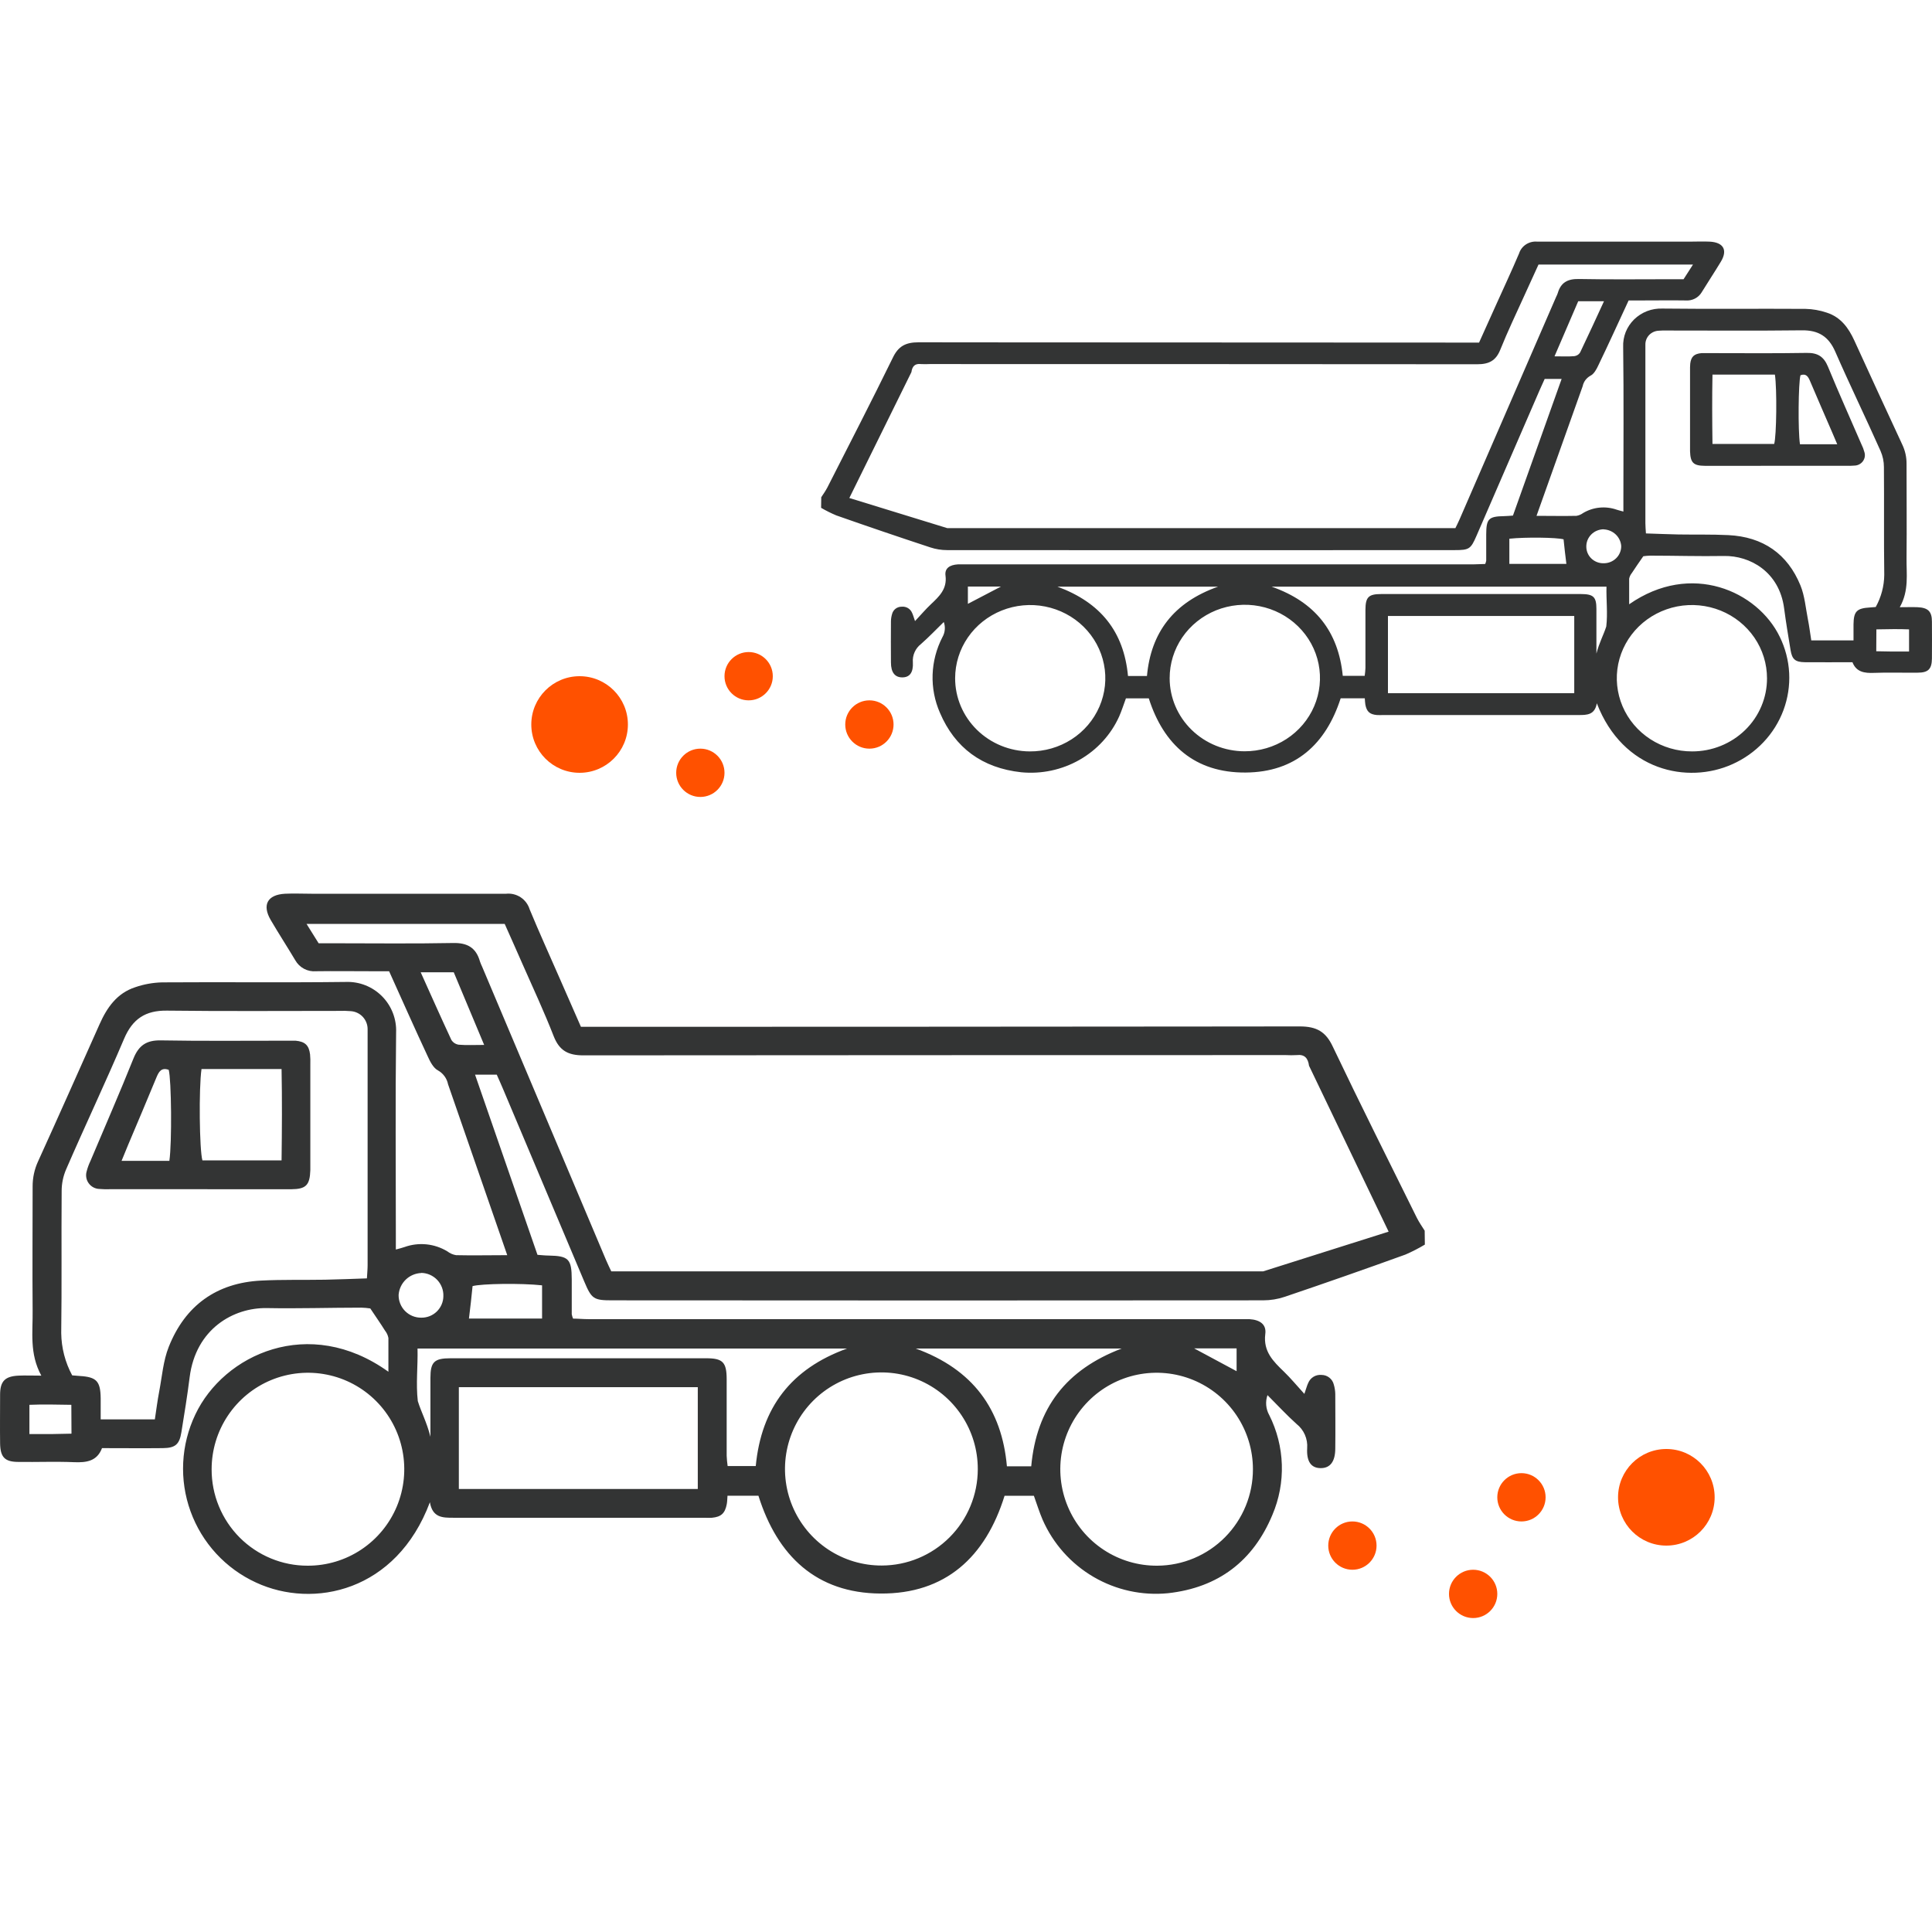 <svg width="80" height="80" viewBox="0 0 80 80" fill="none" xmlns="http://www.w3.org/2000/svg">
<path d="M59 51.536C58.741 51.691 58.473 51.829 58.196 51.949C56.535 52.55 54.87 53.132 53.202 53.697C52.912 53.795 52.608 53.844 52.302 53.844C43.317 53.852 34.332 53.852 25.346 53.844C24.582 53.844 24.497 53.787 24.193 53.066L20.836 45.107C20.755 44.914 20.669 44.724 20.57 44.5H19.671C20.543 47.023 21.396 49.48 22.256 51.96C22.421 51.971 22.57 51.989 22.722 51.99C23.546 52.005 23.672 52.133 23.675 52.98C23.675 53.461 23.675 53.942 23.675 54.421C23.687 54.483 23.705 54.543 23.729 54.601C23.923 54.601 24.145 54.623 24.366 54.623H51.27C51.425 54.623 51.577 54.623 51.73 54.623C52.164 54.648 52.45 54.834 52.392 55.245C52.304 55.965 52.725 56.373 53.169 56.801C53.445 57.068 53.689 57.365 54.011 57.718C54.089 57.495 54.118 57.374 54.17 57.266C54.214 57.159 54.291 57.068 54.391 57.008C54.49 56.948 54.606 56.922 54.722 56.933C54.839 56.933 54.952 56.972 55.044 57.044C55.136 57.115 55.201 57.216 55.229 57.329C55.268 57.458 55.288 57.591 55.291 57.726C55.291 58.475 55.301 59.225 55.291 59.974C55.291 60.528 55.076 60.792 54.69 60.792C54.303 60.792 54.096 60.537 54.127 59.967C54.142 59.777 54.109 59.586 54.033 59.411C53.957 59.237 53.839 59.084 53.689 58.965C53.279 58.596 52.903 58.189 52.484 57.769C52.437 57.904 52.419 58.047 52.431 58.189C52.444 58.332 52.486 58.47 52.556 58.594C52.877 59.232 53.055 59.932 53.078 60.646C53.101 61.36 52.967 62.071 52.687 62.728C51.892 64.638 50.448 65.739 48.37 65.971C47.293 66.078 46.211 65.841 45.277 65.294C44.343 64.747 43.606 63.918 43.171 62.926C43.036 62.611 42.935 62.283 42.811 61.937H41.597C40.81 64.47 39.15 66.005 36.455 65.985C33.812 65.967 32.191 64.436 31.405 61.935H30.124C30.114 62.063 30.114 62.175 30.094 62.283C30.022 62.663 29.86 62.812 29.48 62.847C29.367 62.856 29.25 62.847 29.135 62.847C25.678 62.847 22.223 62.847 18.767 62.847C18.33 62.847 17.909 62.847 17.801 62.205C16.414 65.908 12.976 66.629 10.605 65.531C9.98 65.245 9.418 64.837 8.951 64.33C8.485 63.824 8.124 63.229 7.89 62.582C7.655 61.934 7.552 61.246 7.586 60.558C7.62 59.87 7.79 59.196 8.087 58.574C9.262 56.088 12.793 54.441 16.083 56.801C16.083 56.306 16.083 55.855 16.083 55.403C16.062 55.292 16.014 55.187 15.943 55.099C15.763 54.81 15.565 54.529 15.333 54.18C15.21 54.161 15.087 54.15 14.963 54.147C13.658 54.147 12.352 54.189 11.046 54.165C9.675 54.142 8.108 55.017 7.853 57.027C7.758 57.789 7.633 58.547 7.511 59.306C7.43 59.81 7.261 59.958 6.743 59.964C5.917 59.973 5.092 59.964 4.224 59.964C4.019 60.504 3.586 60.567 3.068 60.546C2.301 60.513 1.533 60.546 0.765 60.535C0.198 60.535 0.013 60.34 0.004 59.767C-0.005 59.095 0.004 58.421 0.004 57.749C0.004 57.191 0.209 56.989 0.765 56.962C1.046 56.949 1.326 56.962 1.711 56.962C1.209 56.043 1.364 55.147 1.351 54.273C1.337 52.562 1.351 50.85 1.351 49.138C1.348 48.773 1.426 48.413 1.58 48.082C2.438 46.196 3.28 44.298 4.124 42.408C4.431 41.718 4.843 41.127 5.595 40.88C5.956 40.755 6.334 40.687 6.716 40.678C9.251 40.66 11.786 40.691 14.319 40.66C14.596 40.65 14.873 40.697 15.131 40.799C15.389 40.901 15.624 41.056 15.819 41.253C16.015 41.45 16.168 41.686 16.268 41.945C16.368 42.204 16.414 42.482 16.402 42.76C16.368 45.529 16.391 48.298 16.391 51.068V51.74C16.547 51.697 16.652 51.672 16.751 51.637C17.041 51.533 17.351 51.495 17.658 51.526C17.965 51.557 18.261 51.657 18.525 51.817C18.63 51.898 18.754 51.952 18.884 51.974C19.572 51.99 20.259 51.974 21.004 51.974L18.553 44.898C18.529 44.778 18.48 44.664 18.407 44.565C18.335 44.466 18.243 44.383 18.136 44.324C17.944 44.224 17.812 43.963 17.711 43.74C17.172 42.59 16.663 41.433 16.112 40.217H15.393C14.624 40.217 13.856 40.206 13.088 40.217C12.916 40.232 12.743 40.197 12.59 40.116C12.437 40.035 12.311 39.912 12.226 39.761C11.892 39.201 11.536 38.653 11.206 38.089C10.847 37.468 11.075 37.048 11.8 37.008C12.16 36.99 12.53 37.008 12.896 37.008H20.556C20.691 37.008 20.824 37.008 20.959 37.008C21.17 36.986 21.381 37.038 21.559 37.155C21.736 37.272 21.867 37.447 21.93 37.65C22.326 38.608 22.756 39.552 23.171 40.502L24.055 42.518H24.735C33.084 42.518 41.433 42.514 49.781 42.506C51.128 42.505 52.475 42.503 53.822 42.502C54.519 42.502 54.902 42.72 55.193 43.349C56.325 45.724 57.505 48.075 58.671 50.432C58.763 50.612 58.885 50.792 58.993 50.96L59 51.536ZM15.193 52.935C15.205 52.72 15.222 52.553 15.222 52.383C15.222 49.23 15.222 46.077 15.222 42.923C15.222 42.826 15.222 42.731 15.222 42.633C15.227 42.438 15.155 42.249 15.023 42.106C14.89 41.963 14.706 41.878 14.511 41.869C14.358 41.856 14.205 41.852 14.052 41.859C11.67 41.859 9.29 41.877 6.91 41.848C6.023 41.837 5.489 42.19 5.14 43.01C4.367 44.83 3.521 46.614 2.733 48.432C2.614 48.712 2.553 49.012 2.553 49.316C2.537 51.277 2.562 53.239 2.535 55.2C2.543 55.812 2.698 56.412 2.989 56.951C3.107 56.96 3.203 56.971 3.296 56.976C3.998 57.018 4.16 57.189 4.169 57.899C4.169 58.182 4.169 58.466 4.169 58.774H6.412C6.473 58.371 6.52 57.992 6.592 57.619C6.711 56.998 6.757 56.346 6.989 55.767C7.669 54.057 8.968 53.118 10.816 53.026C11.697 52.981 12.581 53.005 13.464 52.99C14.025 52.98 14.596 52.954 15.193 52.935ZM54.206 44.142C54.163 43.805 54.013 43.653 53.698 43.689C53.545 43.697 53.391 43.697 53.238 43.689C43.542 43.689 33.848 43.693 24.154 43.7C23.524 43.7 23.162 43.504 22.928 42.909C22.538 41.909 22.081 40.927 21.649 39.949C21.405 39.388 21.153 38.831 20.899 38.258H12.694L13.194 39.059H13.811C15.461 39.059 17.112 39.08 18.764 39.048C19.361 39.035 19.714 39.248 19.874 39.812C19.899 39.884 19.928 39.955 19.962 40.024L25.093 52.171C25.165 52.342 25.249 52.509 25.312 52.645H27.129H52.302L57.5 51L54.206 44.134V44.142ZM12.741 64.832C13.53 64.834 14.303 64.602 14.96 64.164C15.618 63.726 16.13 63.103 16.434 62.373C16.737 61.642 16.817 60.839 16.664 60.063C16.511 59.287 16.132 58.574 15.574 58.015C15.016 57.455 14.305 57.074 13.53 56.92C12.756 56.765 11.953 56.845 11.224 57.147C10.495 57.45 9.872 57.963 9.434 58.621C8.995 59.279 8.762 60.052 8.763 60.843C8.762 61.367 8.863 61.886 9.063 62.37C9.262 62.855 9.555 63.295 9.924 63.666C10.294 64.036 10.733 64.33 11.216 64.53C11.7 64.731 12.218 64.833 12.741 64.832ZM51.881 60.834C51.881 60.043 51.645 59.27 51.205 58.612C50.765 57.955 50.14 57.444 49.41 57.143C48.679 56.842 47.876 56.765 47.101 56.922C46.327 57.079 45.617 57.463 45.061 58.025C44.505 58.587 44.127 59.302 43.977 60.078C43.827 60.855 43.911 61.659 44.218 62.388C44.524 63.118 45.04 63.739 45.7 64.174C46.36 64.609 47.134 64.838 47.924 64.832C48.977 64.826 49.985 64.401 50.727 63.652C51.469 62.902 51.884 61.889 51.881 60.834ZM40.488 60.834C40.49 60.042 40.257 59.268 39.818 58.609C39.38 57.95 38.756 57.437 38.025 57.133C37.295 56.83 36.491 56.751 35.716 56.906C34.941 57.06 34.229 57.442 33.67 58.003C33.112 58.563 32.733 59.277 32.58 60.054C32.427 60.831 32.508 61.636 32.812 62.366C33.117 63.097 33.631 63.721 34.29 64.159C34.949 64.596 35.722 64.828 36.513 64.825C37.567 64.823 38.577 64.402 39.322 63.655C40.067 62.909 40.486 61.897 40.488 60.841V60.834ZM17.823 59.493C17.823 58.663 17.823 57.857 17.823 57.054C17.823 56.396 17.983 56.243 18.652 56.243C22.186 56.243 25.718 56.243 29.25 56.243C29.93 56.243 30.087 56.41 30.09 57.104C30.09 58.162 30.09 59.219 30.09 60.277C30.096 60.421 30.109 60.564 30.13 60.706H31.294C31.526 58.286 32.76 56.677 35.072 55.841H17.289C17.307 56.568 17.217 57.297 17.3 58.015C17.443 58.478 17.673 58.891 17.823 59.493ZM42.701 60.717C42.921 58.291 44.157 56.708 46.449 55.839H37.916C40.287 56.7 41.485 58.353 41.694 60.717H42.701ZM19 57.439V61.656H28.894V57.439H19ZM19.415 54.598H22.446V53.223C21.57 53.127 19.928 53.154 19.568 53.255C19.527 53.699 19.474 54.127 19.419 54.592L19.415 54.598ZM17.42 40.26C17.852 41.219 18.262 42.143 18.69 43.06C18.724 43.114 18.768 43.159 18.821 43.194C18.874 43.228 18.934 43.25 18.996 43.259C19.316 43.286 19.638 43.268 20.048 43.268L18.789 40.26H17.42ZM17.44 52.713C17.201 52.723 16.974 52.82 16.802 52.986C16.63 53.152 16.525 53.375 16.506 53.614C16.503 53.738 16.525 53.862 16.571 53.977C16.617 54.093 16.685 54.198 16.772 54.286C16.859 54.374 16.963 54.444 17.078 54.492C17.193 54.539 17.316 54.563 17.44 54.562C17.559 54.564 17.677 54.543 17.788 54.5C17.898 54.456 17.999 54.392 18.085 54.309C18.17 54.226 18.239 54.127 18.286 54.018C18.333 53.908 18.358 53.791 18.359 53.672C18.363 53.548 18.343 53.424 18.299 53.309C18.255 53.193 18.188 53.087 18.103 52.997C18.018 52.908 17.915 52.836 17.802 52.786C17.689 52.736 17.567 52.71 17.443 52.708L17.44 52.713ZM2.954 58.171C2.353 58.162 1.778 58.146 1.218 58.171V59.382H2.118L2.96 59.365L2.954 58.171ZM51.205 56.778V55.834H49.447L51.205 56.778Z" fill="#333434"/>
<path d="M8.203 49.242H4.577C4.424 49.249 4.27 49.245 4.118 49.232C4.031 49.23 3.945 49.207 3.868 49.167C3.791 49.126 3.724 49.068 3.673 48.997C3.621 48.926 3.587 48.845 3.573 48.758C3.558 48.672 3.564 48.584 3.589 48.5C3.627 48.352 3.68 48.207 3.747 48.069C4.343 46.655 4.958 45.249 5.528 43.826C5.748 43.285 6.068 43.069 6.658 43.08C8.403 43.112 10.15 43.091 11.895 43.093C12.01 43.093 12.127 43.093 12.24 43.093C12.629 43.129 12.793 43.282 12.839 43.66C12.851 43.794 12.855 43.929 12.85 44.064V48.271C12.85 48.329 12.85 48.386 12.85 48.451C12.83 49.078 12.67 49.239 12.059 49.244C11.159 49.244 10.26 49.244 9.36 49.244L8.203 49.242ZM11.659 48.05C11.675 46.767 11.683 45.527 11.659 44.266H8.344C8.229 45.055 8.257 47.63 8.382 48.05H11.659ZM5.034 48.068H7.013C7.124 47.313 7.097 44.698 6.986 44.3C6.689 44.19 6.579 44.372 6.482 44.604C6.095 45.543 5.697 46.478 5.303 47.413L5.034 48.068Z" fill="#333434"/>
<circle cx="61" cy="66" r="1" fill="#FF5100"/>
<circle cx="31" cy="28" r="1" fill="#FF5100"/>
<circle cx="63" cy="62" r="1" fill="#FF5100"/>
<circle cx="36" cy="30" r="1" fill="#FF5100"/>
<circle cx="56" cy="64" r="1" fill="#FF5100"/>
<circle cx="29" cy="32" r="1" fill="#FF5100"/>
<circle cx="69" cy="62" r="2" fill="#FF5100"/>
<circle cx="24" cy="30" r="2" fill="#FF5100"/>
<path d="M34 21.028C34.202 21.145 34.411 21.25 34.627 21.341C35.922 21.796 37.22 22.238 38.521 22.666C38.747 22.741 38.983 22.779 39.222 22.779C46.227 22.784 53.233 22.784 60.238 22.779C60.835 22.779 60.901 22.735 61.138 22.188L63.755 16.15C63.818 16.004 63.885 15.859 63.962 15.69H64.664C63.983 17.603 63.319 19.468 62.648 21.349C62.519 21.357 62.403 21.371 62.285 21.372C61.642 21.383 61.544 21.48 61.541 22.122C61.541 22.488 61.541 22.852 61.541 23.216C61.532 23.263 61.518 23.309 61.499 23.353C61.348 23.353 61.175 23.369 61.003 23.369H40.027C39.906 23.369 39.787 23.369 39.668 23.369C39.33 23.388 39.107 23.529 39.152 23.841C39.221 24.387 38.892 24.696 38.546 25.022C38.331 25.224 38.141 25.45 37.889 25.718C37.829 25.548 37.807 25.456 37.766 25.374C37.732 25.293 37.671 25.224 37.594 25.178C37.516 25.133 37.425 25.113 37.335 25.122C37.245 25.121 37.156 25.151 37.084 25.205C37.013 25.26 36.962 25.336 36.94 25.422C36.91 25.52 36.894 25.621 36.892 25.723C36.892 26.292 36.884 26.86 36.892 27.429C36.892 27.849 37.059 28.049 37.361 28.049C37.662 28.049 37.824 27.855 37.8 27.423C37.788 27.279 37.813 27.134 37.873 27.002C37.932 26.869 38.024 26.753 38.141 26.663C38.46 26.383 38.753 26.074 39.08 25.756C39.117 25.858 39.131 25.967 39.121 26.075C39.112 26.183 39.078 26.287 39.024 26.382C38.774 26.866 38.635 27.397 38.617 27.939C38.599 28.48 38.703 29.019 38.922 29.517C39.542 30.966 40.668 31.802 42.288 31.978C43.127 32.059 43.971 31.879 44.7 31.464C45.428 31.049 46.002 30.421 46.342 29.668C46.447 29.429 46.525 29.18 46.622 28.918H47.569C48.182 30.839 49.476 32.004 51.577 31.989C53.638 31.975 54.902 30.813 55.514 28.916H56.513C56.522 29.013 56.522 29.098 56.537 29.18C56.593 29.468 56.719 29.582 57.015 29.608C57.104 29.615 57.195 29.608 57.285 29.608C59.979 29.608 62.674 29.608 65.368 29.608C65.709 29.608 66.037 29.608 66.121 29.121C67.202 31.93 69.883 32.477 71.731 31.645C72.219 31.427 72.657 31.117 73.021 30.733C73.385 30.349 73.666 29.898 73.849 29.407C74.031 28.916 74.112 28.394 74.086 27.872C74.059 27.35 73.926 26.838 73.695 26.367C72.779 24.48 70.026 23.231 67.46 25.022C67.46 24.646 67.46 24.304 67.46 23.961C67.477 23.877 67.515 23.797 67.57 23.73C67.71 23.511 67.864 23.298 68.045 23.033C68.141 23.019 68.237 23.01 68.334 23.008C69.351 23.008 70.369 23.04 71.388 23.022C72.457 23.004 73.678 23.669 73.877 25.193C73.952 25.771 74.049 26.346 74.144 26.922C74.207 27.305 74.339 27.417 74.743 27.421C75.386 27.427 76.03 27.421 76.706 27.421C76.866 27.831 77.204 27.879 77.608 27.862C78.206 27.838 78.805 27.862 79.404 27.854C79.845 27.854 79.99 27.706 79.997 27.272C80.004 26.762 79.997 26.251 79.997 25.741C79.997 25.317 79.837 25.164 79.404 25.143C79.185 25.134 78.966 25.143 78.666 25.143C79.057 24.446 78.936 23.767 78.946 23.104C78.958 21.805 78.946 20.507 78.946 19.208C78.949 18.932 78.888 18.658 78.768 18.407C78.099 16.976 77.443 15.537 76.785 14.103C76.545 13.579 76.224 13.131 75.638 12.944C75.356 12.849 75.061 12.797 74.764 12.79C72.787 12.777 70.811 12.8 68.836 12.777C68.62 12.769 68.404 12.805 68.203 12.882C68.002 12.959 67.819 13.077 67.666 13.226C67.514 13.376 67.394 13.555 67.316 13.751C67.238 13.948 67.203 14.159 67.212 14.369C67.239 16.47 67.221 18.571 67.221 20.672V21.182C67.099 21.149 67.017 21.13 66.94 21.104C66.714 21.025 66.472 20.996 66.233 21.02C65.993 21.043 65.763 21.119 65.557 21.241C65.475 21.302 65.379 21.343 65.277 21.36C64.741 21.372 64.205 21.36 63.624 21.36L65.535 15.992C65.553 15.901 65.592 15.814 65.648 15.739C65.705 15.664 65.777 15.601 65.86 15.556C66.01 15.481 66.112 15.282 66.191 15.113C66.612 14.241 67.009 13.363 67.438 12.441H67.999C68.598 12.441 69.197 12.432 69.796 12.441C69.93 12.452 70.065 12.425 70.184 12.364C70.303 12.303 70.402 12.209 70.468 12.095C70.728 11.67 71.006 11.254 71.263 10.826C71.543 10.355 71.365 10.036 70.8 10.006C70.519 9.992 70.231 10.006 69.946 10.006H63.974C63.868 10.006 63.765 10.006 63.659 10.006C63.495 9.99 63.33 10.029 63.192 10.118C63.054 10.206 62.951 10.339 62.902 10.493C62.593 11.22 62.258 11.936 61.934 12.656L61.245 14.186H60.715C54.206 14.186 47.696 14.183 41.188 14.177C40.137 14.176 39.087 14.175 38.037 14.174C37.494 14.174 37.195 14.339 36.968 14.816C36.086 16.618 35.166 18.402 34.257 20.19C34.185 20.326 34.09 20.463 34.006 20.59L34 21.028ZM68.155 22.088C68.145 21.926 68.132 21.799 68.132 21.67C68.132 19.278 68.132 16.886 68.132 14.494C68.132 14.42 68.132 14.347 68.132 14.274C68.128 14.126 68.184 13.982 68.287 13.873C68.391 13.765 68.534 13.7 68.686 13.694C68.805 13.684 68.925 13.681 69.044 13.686C70.901 13.686 72.757 13.7 74.612 13.678C75.304 13.669 75.72 13.937 75.993 14.559C76.596 15.94 77.255 17.293 77.869 18.672C77.962 18.885 78.01 19.113 78.009 19.343C78.022 20.831 78.002 22.319 78.023 23.806C78.018 24.271 77.896 24.727 77.67 25.135C77.577 25.142 77.503 25.15 77.43 25.154C76.883 25.186 76.757 25.316 76.75 25.854C76.75 26.069 76.75 26.285 76.75 26.518H75.001C74.953 26.212 74.917 25.925 74.861 25.642C74.768 25.171 74.731 24.676 74.551 24.237C74.02 22.94 73.008 22.228 71.567 22.158C70.88 22.124 70.191 22.142 69.503 22.131C69.065 22.122 68.62 22.103 68.155 22.088ZM37.738 15.418C37.772 15.162 37.888 15.047 38.133 15.075C38.253 15.081 38.373 15.081 38.492 15.075C46.052 15.075 53.61 15.077 61.168 15.083C61.659 15.083 61.941 14.934 62.123 14.483C62.428 13.724 62.784 12.979 63.121 12.237C63.312 11.812 63.508 11.389 63.706 10.955H70.103L69.713 11.562H69.232C67.946 11.562 66.658 11.578 65.371 11.553C64.905 11.544 64.63 11.705 64.505 12.133C64.486 12.188 64.463 12.242 64.436 12.294L60.436 21.509C60.38 21.639 60.314 21.766 60.265 21.868H58.849H39.222L35.169 20.621L37.738 15.412V15.418ZM70.067 31.114C69.451 31.116 68.849 30.939 68.336 30.607C67.824 30.275 67.424 29.802 67.187 29.248C66.951 28.694 66.888 28.084 67.007 27.496C67.127 26.907 67.423 26.367 67.858 25.942C68.293 25.518 68.847 25.229 69.451 25.111C70.055 24.994 70.68 25.055 71.249 25.284C71.818 25.514 72.303 25.903 72.645 26.402C72.987 26.901 73.168 27.488 73.168 28.088C73.169 28.485 73.09 28.879 72.934 29.246C72.779 29.614 72.551 29.948 72.263 30.229C71.974 30.51 71.632 30.733 71.255 30.885C70.878 31.037 70.474 31.115 70.067 31.114ZM39.55 28.081C39.551 27.481 39.734 26.894 40.077 26.396C40.42 25.897 40.908 25.509 41.477 25.281C42.047 25.053 42.673 24.994 43.277 25.114C43.88 25.233 44.434 25.524 44.868 25.95C45.301 26.376 45.596 26.919 45.712 27.508C45.83 28.097 45.764 28.707 45.525 29.26C45.286 29.813 44.884 30.285 44.37 30.615C43.855 30.945 43.252 31.119 42.636 31.114C41.814 31.109 41.029 30.787 40.45 30.218C39.872 29.65 39.548 28.881 39.55 28.081ZM48.433 28.081C48.432 27.48 48.614 26.893 48.955 26.393C49.297 25.893 49.784 25.504 50.353 25.273C50.922 25.044 51.549 24.983 52.154 25.101C52.758 25.218 53.313 25.508 53.748 25.933C54.184 26.358 54.48 26.9 54.599 27.489C54.718 28.079 54.655 28.689 54.417 29.244C54.18 29.798 53.779 30.271 53.266 30.603C52.752 30.935 52.149 31.111 51.532 31.109C50.711 31.107 49.923 30.788 49.342 30.221C48.761 29.655 48.434 28.887 48.433 28.086V28.081ZM66.104 27.064C66.104 26.434 66.104 25.823 66.104 25.213C66.104 24.714 65.979 24.598 65.457 24.598C62.703 24.598 59.949 24.598 57.195 24.598C56.665 24.598 56.543 24.725 56.54 25.251C56.54 26.054 56.54 26.856 56.54 27.659C56.535 27.767 56.525 27.876 56.509 27.984H55.601C55.42 26.148 54.458 24.927 52.656 24.293H66.521C66.507 24.844 66.577 25.398 66.512 25.942C66.4 26.294 66.221 26.607 66.104 27.064ZM46.708 27.992C46.536 26.152 45.573 24.951 43.786 24.292H50.438C48.59 24.945 47.656 26.199 47.493 27.992H46.708ZM65.186 25.506V28.704H57.472V25.506H65.186ZM64.863 23.35H62.499V22.307C63.182 22.235 64.463 22.255 64.744 22.332C64.776 22.668 64.817 22.993 64.86 23.346L64.863 23.35ZM66.418 12.473C66.082 13.201 65.762 13.902 65.428 14.598C65.402 14.638 65.367 14.673 65.326 14.699C65.285 14.725 65.238 14.741 65.19 14.748C64.94 14.768 64.689 14.755 64.369 14.755L65.351 12.473H66.418ZM66.403 21.92C66.589 21.928 66.766 22.001 66.9 22.127C67.034 22.253 67.116 22.423 67.131 22.604C67.133 22.698 67.116 22.792 67.08 22.879C67.045 22.967 66.991 23.047 66.923 23.114C66.855 23.181 66.774 23.234 66.685 23.27C66.596 23.306 66.5 23.324 66.403 23.323C66.31 23.325 66.218 23.309 66.132 23.276C66.045 23.243 65.967 23.194 65.9 23.131C65.833 23.068 65.78 22.993 65.743 22.91C65.707 22.827 65.687 22.738 65.686 22.647C65.683 22.553 65.699 22.46 65.733 22.372C65.768 22.284 65.82 22.204 65.886 22.136C65.952 22.068 66.032 22.013 66.12 21.976C66.209 21.938 66.304 21.918 66.4 21.916L66.403 21.92ZM77.697 26.061C78.165 26.054 78.614 26.041 79.05 26.061V26.979H78.349L77.692 26.967L77.697 26.061ZM40.078 25.004V24.288H41.448L40.078 25.004Z" fill="#333434"/>
<path d="M73.604 19.287H76.432C76.551 19.292 76.671 19.289 76.789 19.279C76.857 19.278 76.924 19.261 76.984 19.23C77.045 19.199 77.097 19.155 77.137 19.101C77.177 19.047 77.203 18.985 77.215 18.92C77.226 18.855 77.222 18.788 77.202 18.724C77.172 18.611 77.131 18.502 77.078 18.398C76.614 17.325 76.134 16.258 75.69 15.178C75.519 14.768 75.269 14.604 74.809 14.613C73.448 14.637 72.087 14.621 70.726 14.622C70.636 14.622 70.545 14.622 70.457 14.622C70.154 14.649 70.026 14.766 69.99 15.053C69.981 15.154 69.978 15.257 69.981 15.359V18.551C69.981 18.594 69.981 18.638 69.981 18.687C69.997 19.163 70.121 19.285 70.598 19.289C71.3 19.289 72.001 19.289 72.702 19.289L73.604 19.287ZM70.91 18.382C70.897 17.409 70.891 16.469 70.91 15.512H73.495C73.585 16.111 73.562 18.064 73.465 18.382H70.91ZM76.076 18.396H74.533C74.446 17.823 74.467 15.84 74.554 15.538C74.785 15.454 74.871 15.593 74.946 15.769C75.248 16.481 75.558 17.191 75.865 17.9L76.076 18.396Z" fill="#333434"/>
</svg>
